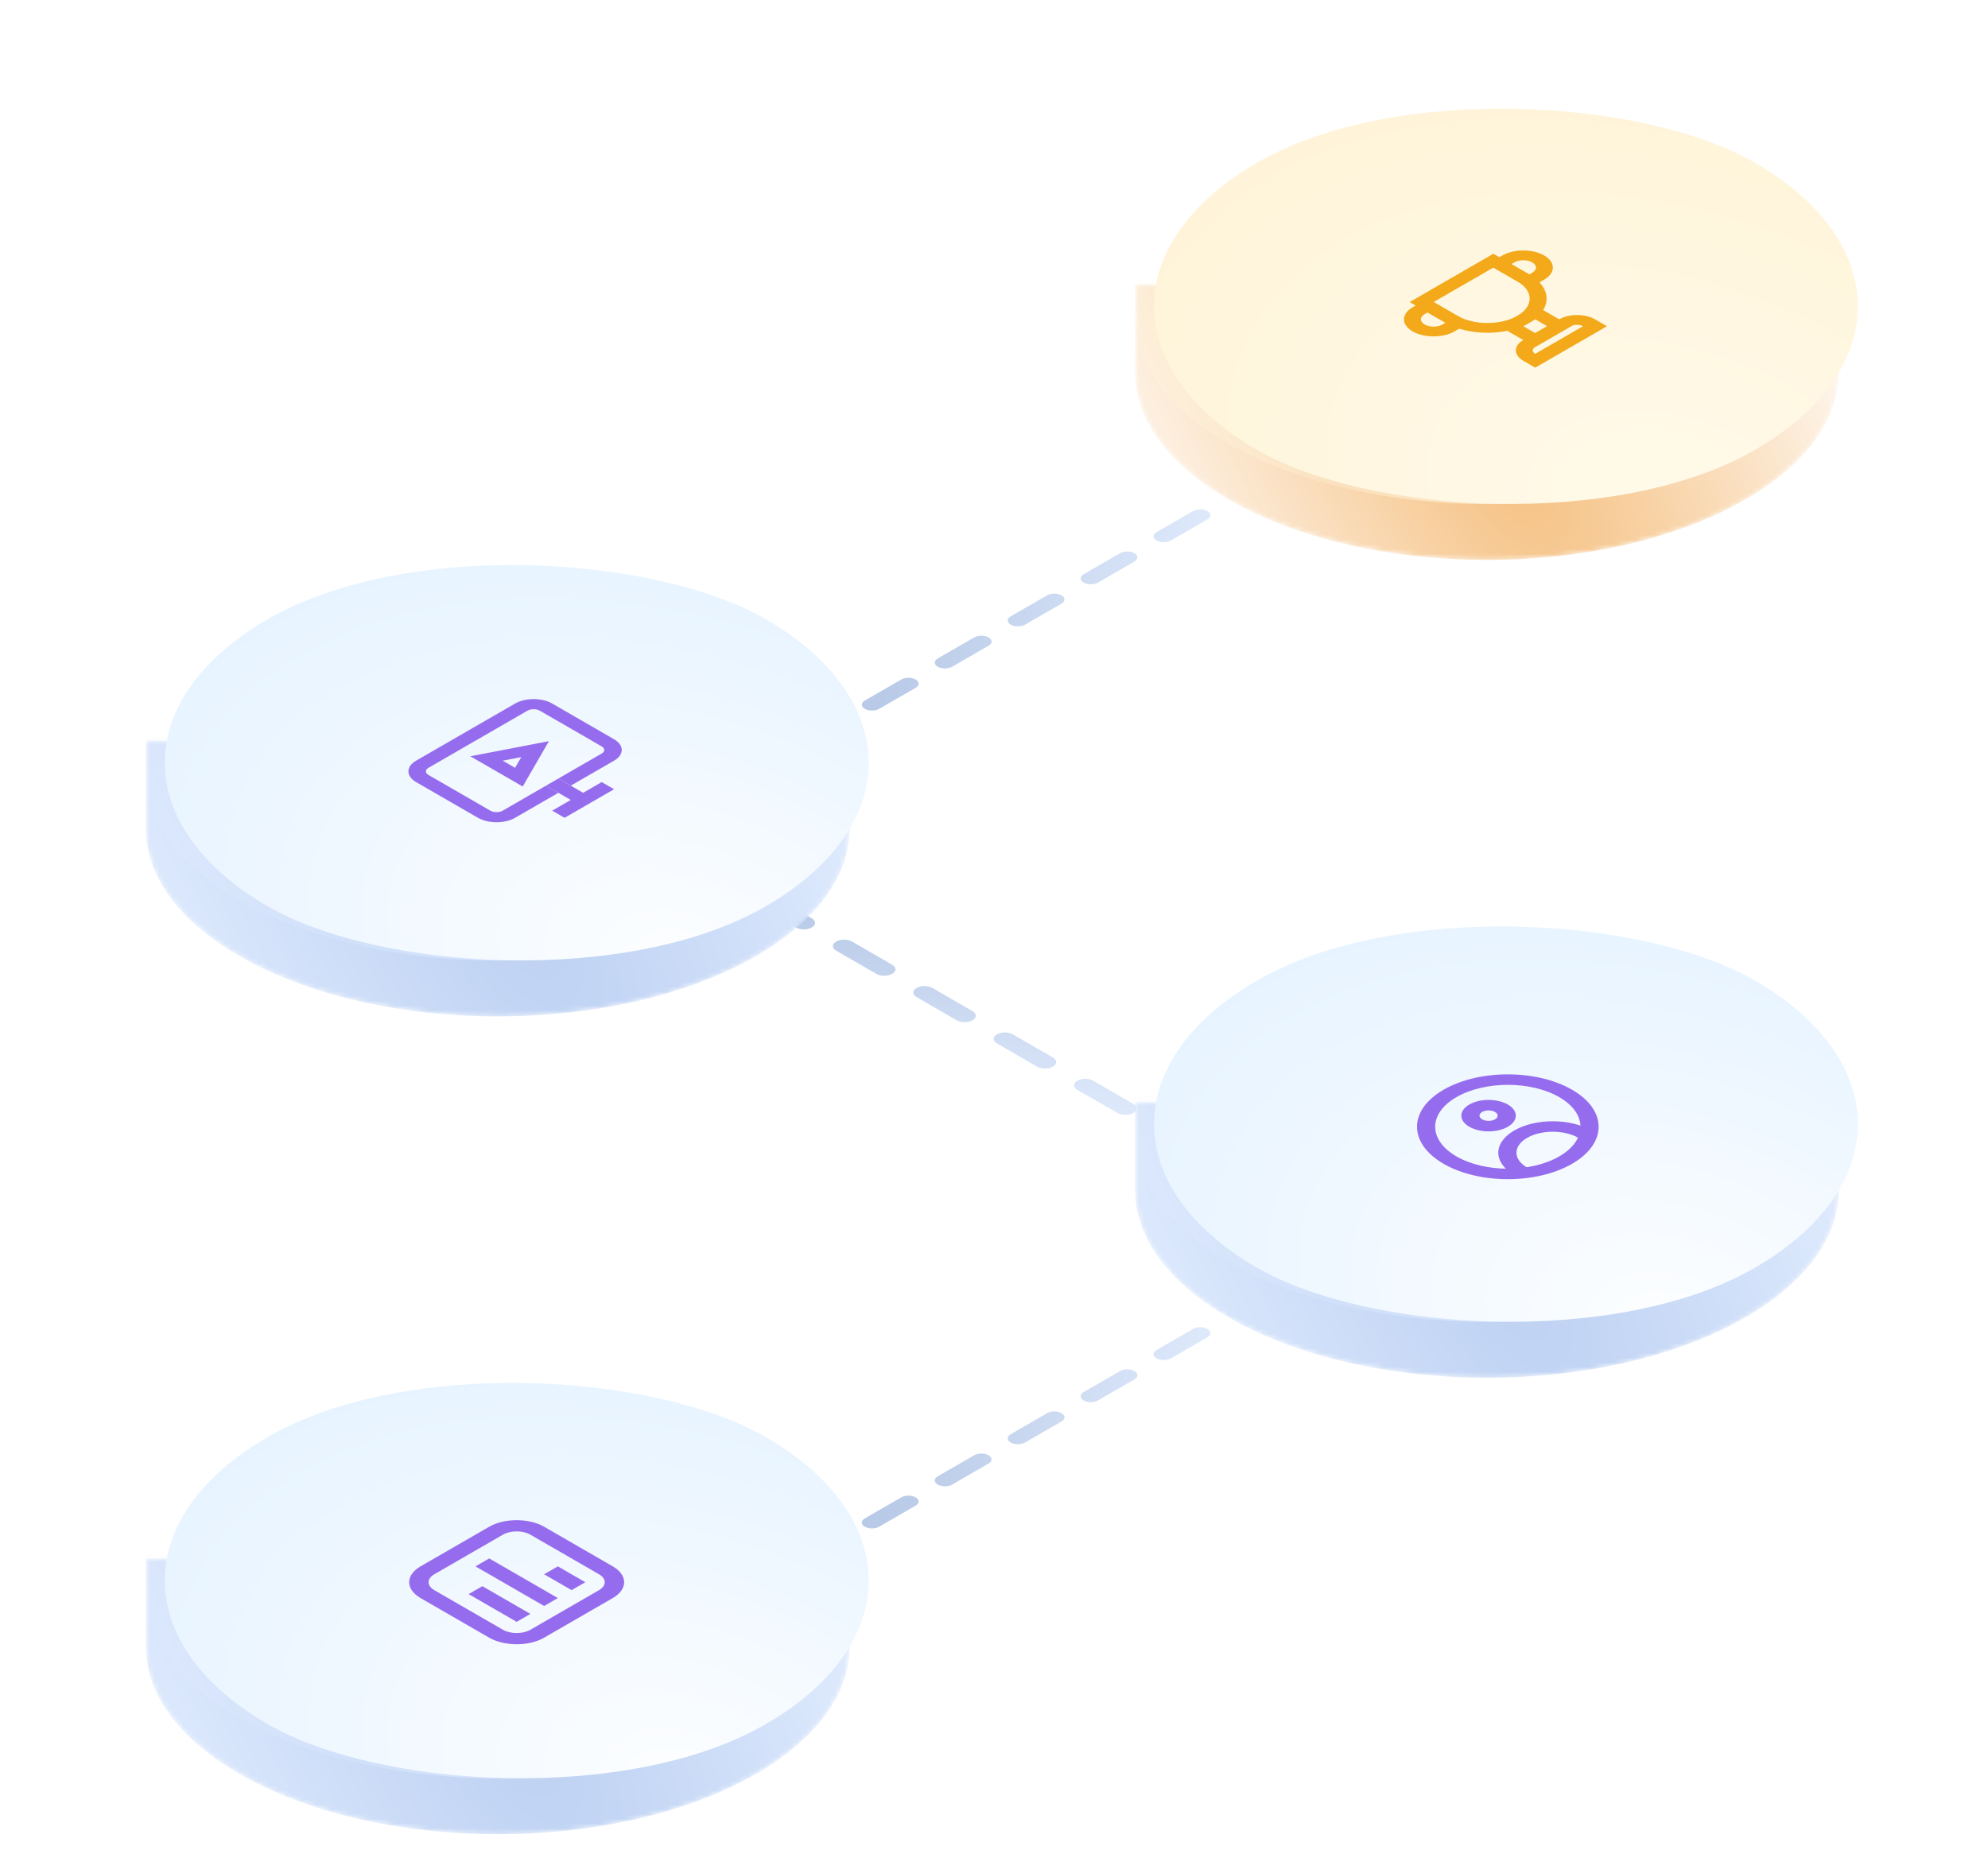 <svg width="418" height="389" viewBox="0 0 418 389" fill="none" xmlns="http://www.w3.org/2000/svg"><path fill-rule="evenodd" clip-rule="evenodd" d="M133.559 175.544l-4.225-2.439 3.328-1.921 4.225 2.439c.92.53.92 1.391 0 1.921-.919.531-2.409.531-3.328 0zm8.451 2.958c.919-.531 2.409-.531 3.328 0l8.451 4.878c.919.531.919 1.391 0 1.922-.919.53-2.409.53-3.328 0l-8.451-4.879c-.919-.531-.919-1.391 0-1.921zm16.901 9.757c.919-.531 2.41-.531 3.329 0l8.45 4.878c.92.531.92 1.391 0 1.922-.919.53-2.409.53-3.328 0l-8.451-4.879c-.919-.53-.919-1.391 0-1.921zm16.902 9.757c.919-.531 2.409-.531 3.328 0l8.451 4.879c.919.53.919 1.39 0 1.921-.919.531-2.409.531-3.328 0l-8.451-4.879c-.919-.53-.919-1.39 0-1.921zm16.901 9.757c.919-.53 2.41-.53 3.329 0l8.45 4.879c.919.53.919 1.391 0 1.921-.919.531-2.409.531-3.328 0l-8.451-4.878c-.919-.531-.919-1.391 0-1.922zm16.902 9.757c.919-.53 2.409-.53 3.328 0l8.451 4.879c.919.531.919 1.391 0 1.921-.919.531-2.409.531-3.328 0l-8.451-4.878c-.919-.531-.919-1.391 0-1.922zm16.901 9.758c.919-.531 2.409-.531 3.329 0l8.45 4.878c.919.531.919 1.391 0 1.922-.919.53-2.409.53-3.328 0l-8.451-4.879c-.919-.531-.919-1.391 0-1.921zm16.902 9.757c.919-.531 2.409-.531 3.328 0l8.451 4.878c.919.531.919 1.391 0 1.922-.919.53-2.409.53-3.329 0l-8.45-4.879c-.919-.53-.919-1.391 0-1.921zm16.901 9.757c.919-.531 2.409-.531 3.329 0l4.225 2.439-3.328 1.922-4.226-2.44c-.919-.53-.919-1.39 0-1.921z" fill="url(#a)"/><path fill-rule="evenodd" clip-rule="evenodd" d="M161.854 334.358l-3.834 2.214-3.02-1.744 3.834-2.213c.834-.482 2.186-.482 3.02 0 .834.481.834 1.262 0 1.743zm4.648-4.427c-.834-.481-.834-1.262 0-1.743l7.668-4.427c.834-.481 2.186-.481 3.02 0 .834.482.834 1.262 0 1.744l-7.668 4.426c-.834.482-2.186.482-3.02 0zm15.336-8.853c-.834-.482-.834-1.262 0-1.744l7.668-4.426c.834-.482 2.186-.482 3.02 0 .834.481.834 1.262 0 1.743l-7.668 4.427c-.834.481-2.186.481-3.02 0zm15.336-8.854c-.834-.481-.834-1.262 0-1.743l7.668-4.427c.834-.481 2.186-.481 3.02 0 .834.482.834 1.262 0 1.744l-7.668 4.426c-.834.482-2.186.482-3.02 0zm15.336-8.853c-.834-.482-.834-1.262 0-1.744l7.668-4.426c.834-.482 2.187-.482 3.02 0 .834.481.834 1.262 0 1.743l-7.668 4.427c-.834.481-2.186.481-3.02 0zm15.337-8.854c-.834-.481-.834-1.262 0-1.743l7.668-4.427c.834-.481 2.186-.481 3.02 0 .834.482.834 1.262 0 1.744l-7.668 4.426c-.834.482-2.187.482-3.02 0zm15.336-8.853c-.834-.482-.834-1.262 0-1.744l7.668-4.426c.834-.482 2.186-.482 3.02 0 .834.481.834 1.262 0 1.743l-7.668 4.427c-.834.481-2.186.481-3.02 0zm15.336-8.854c-.834-.481-.834-1.262 0-1.743l7.668-4.427c.834-.481 2.186-.481 3.02 0 .834.481.834 1.262 0 1.743l-7.668 4.427c-.834.482-2.186.482-3.02 0zm15.336-8.853c-.834-.482-.834-1.262 0-1.744l3.834-2.213 3.02 1.743-3.834 2.214c-.834.481-2.186.481-3.02 0z" fill="url(#b)"/><path fill-rule="evenodd" clip-rule="evenodd" d="M161.854 162.358l-3.834 2.214-3.02-1.744 3.834-2.213c.834-.482 2.186-.482 3.02 0 .834.481.834 1.262 0 1.743zm4.648-4.427c-.834-.481-.834-1.262 0-1.743l7.668-4.427c.834-.481 2.186-.481 3.02 0 .834.482.834 1.262 0 1.744l-7.668 4.426c-.834.482-2.186.482-3.02 0zm15.336-8.853c-.834-.482-.834-1.262 0-1.744l7.668-4.426c.834-.482 2.186-.482 3.02 0 .834.481.834 1.262 0 1.743l-7.668 4.427c-.834.481-2.186.481-3.02 0zm15.336-8.854c-.834-.481-.834-1.262 0-1.743l7.668-4.427c.834-.481 2.186-.481 3.02 0 .834.482.834 1.262 0 1.744l-7.668 4.426c-.834.482-2.186.482-3.02 0zm15.336-8.853c-.834-.482-.834-1.262 0-1.744l7.668-4.426c.834-.482 2.187-.482 3.02 0 .834.481.834 1.262 0 1.743l-7.668 4.427c-.834.481-2.186.481-3.02 0zm15.337-8.854c-.834-.481-.834-1.262 0-1.743l7.668-4.427c.834-.481 2.186-.481 3.02 0 .834.482.834 1.262 0 1.744l-7.668 4.426c-.834.482-2.187.482-3.02 0zm15.336-8.853c-.834-.482-.834-1.262 0-1.744l7.668-4.426c.834-.482 2.186-.482 3.02 0 .834.481.834 1.262 0 1.743l-7.668 4.427c-.834.481-2.186.481-3.02 0zm15.336-8.854c-.834-.481-.834-1.262 0-1.743l7.668-4.427c.834-.481 2.186-.481 3.02 0 .834.481.834 1.262 0 1.743l-7.668 4.427c-.834.482-2.186.482-3.02 0zm15.336-8.853c-.834-.482-.834-1.262 0-1.744L277.689 92l3.02 1.743-3.834 2.214c-.834.481-2.186.481-3.02 0z" fill="url(#c)"/><mask id="e" style="mask-type:alpha" maskUnits="userSpaceOnUse" x="30" y="327" width="149" height="59"><path d="M178.652 327.756h-148v18.5c0 .167.002.333.006.5.502 21.585 33.438 39 73.994 39 40.557 0 73.493-17.415 73.995-39 .003-.167.005-.333.005-.5v-18.5z" fill="url(#d)"/></mask><g mask="url(#e)"><path d="M178.652 327.756h-148v18.5c0 .167.002.333.006.5.502 21.585 33.438 39 73.994 39 40.557 0 73.493-17.415 73.995-39 .003-.167.005-.333.005-.5v-18.5z" fill="url(#f)"/><path d="M178.652 316h-148v18.5c0 .167.002.334.006.5.502 21.585 33.438 39 73.994 39 40.557 0 73.493-17.415 73.995-39 .003-.166.005-.333.005-.5V316z" fill="url(#g)"/></g><g filter="url(#h)"><rect width="120.839" height="120.839" rx="60.419" transform="matrix(.866 -.5 .866 .5 0 328.416)" fill="url(#i)"/><path fill-rule="evenodd" clip-rule="evenodd" d="M101.747 318.757l-14.434 8.332c-1.595.921-1.595 2.413 0 3.333l14.434 8.333c1.594.921 4.179.921 5.773 0l14.435-8.333c1.594-.92 1.594-2.412 0-3.333l-14.435-8.332c-1.594-.921-4.179-.921-5.773 0zm-17.321 6.666c-3.189 1.841-3.189 4.825 0 6.666l14.434 8.333c3.189 1.841 8.359 1.841 11.547 0l14.434-8.333c3.189-1.841 3.189-4.825 0-6.666l-14.434-8.333c-3.188-1.841-8.358-1.841-11.547 0l-14.434 8.333z" fill="#966CEE"/><path fill-rule="evenodd" clip-rule="evenodd" d="M104.634 337.089l-10.104-5.833 2.887-1.667 10.103 5.833-2.886 1.667zM110.407 333.756l-14.434-8.333 2.887-1.667 14.434 8.333-2.887 1.667zM116.181 330.422l-5.774-3.333 2.887-1.666 5.774 3.333-2.887 1.666z" fill="#966CEE"/></g><mask id="k" style="mask-type:alpha" maskUnits="userSpaceOnUse" x="30" y="155" width="149" height="59"><path d="M178.652 155.756h-148v18.5c0 .167.002.333.006.5.502 21.585 33.438 39 73.994 39 40.557 0 73.493-17.415 73.995-39 .003-.167.005-.333.005-.5v-18.5z" fill="url(#j)"/></mask><g mask="url(#k)"><path d="M178.652 155.756h-148v18.5c0 .167.002.333.006.5.502 21.585 33.438 39 73.994 39 40.557 0 73.493-17.415 73.995-39 .003-.167.005-.333.005-.5v-18.5z" fill="url(#l)"/><path d="M178.652 144h-148v18.5c0 .167.002.334.006.5.502 21.585 33.438 39 73.994 39 40.557 0 73.493-17.415 73.995-39 .003-.166.005-.333.005-.5V144z" fill="url(#m)"/></g><g filter="url(#n)"><rect width="120.839" height="120.839" rx="60.419" transform="matrix(.866 -.5 .866 .5 0 156.416)" fill="url(#o)"/><path fill-rule="evenodd" clip-rule="evenodd" d="M101.7 166.49c-.718.415-1.883.415-2.601 0l-13.008-7.509c-.718-.414-.718-1.087 0-1.501l20.812-12.015c.719-.415 1.883-.415 2.602 0l13.007 7.509c.718.415.718 1.087 0 1.502l-9.105 5.256 2.601 1.502 9.105-5.256c2.155-1.244 2.155-3.262 0-4.506l-13.007-7.509c-2.155-1.244-5.649-1.244-7.804 0L83.49 155.978c-2.155 1.244-2.155 3.261 0 4.505l13.007 7.509c2.156 1.244 5.65 1.244 7.805 0l9.105-5.256-2.602-1.502-9.105 5.256z" fill="#966CEE"/><path fill-rule="evenodd" clip-rule="evenodd" d="M116.008 164.238l-5.203-3.004 2.602-1.502 5.203 3.004 3.902-2.253 2.601 1.502-10.405 6.007-2.602-1.502 3.902-2.252zM94.89 155.05l16.529-3.181-5.51 9.542-11.02-6.361zm6.81.928l3.902-.751-1.3 2.253-2.602-1.502z" fill="#966CEE"/></g><mask id="q" style="mask-type:alpha" maskUnits="userSpaceOnUse" x="238" y="231" width="149" height="59"><path d="M386.652 231.756h-148v18.5c0 .167.002.333.006.5.502 21.585 33.438 39 73.994 39 40.557 0 73.493-17.415 73.995-39 .003-.167.005-.333.005-.5v-18.5z" fill="url(#p)"/></mask><g mask="url(#q)"><path d="M386.652 231.756h-148v18.5c0 .167.002.333.006.5.502 21.585 33.438 39 73.994 39 40.557 0 73.493-17.415 73.995-39 .003-.167.005-.333.005-.5v-18.5z" fill="url(#r)"/><path d="M386.652 220h-148v18.5c0 .167.002.334.006.5.502 21.585 33.438 39 73.994 39 40.557 0 73.493-17.415 73.995-39 .003-.166.005-.333.005-.5V220z" fill="url(#s)"/></g><g filter="url(#t)"><rect width="120.839" height="120.839" rx="60.419" transform="matrix(.866 -.5 .866 .5 208 232.416)" fill="url(#u)"/><path fill-rule="evenodd" clip-rule="evenodd" d="M310.339 231.412c.746-.43.746-1.128 0-1.559-.745-.43-1.954-.43-2.7 0-.745.431-.745 1.129 0 1.559.746.43 1.955.43 2.7 0zm2.7 1.559c2.237-1.292 2.237-3.385 0-4.676-2.237-1.292-5.863-1.292-8.1 0-2.237 1.291-2.237 3.384 0 4.676 2.237 1.291 5.863 1.291 8.1 0zM317.089 235.309c-2.982 1.721-2.982 4.513 0 6.235l-2.7 1.558c-4.473-2.582-4.473-6.769 0-9.352 4.474-2.583 11.727-2.583 16.2 0l-2.7 1.559c-2.982-1.722-7.817-1.722-10.8 0z" fill="#966CEE"/><path fill-rule="evenodd" clip-rule="evenodd" d="M323.839 239.206c5.965-3.444 5.965-9.027 0-12.47-5.964-3.444-15.635-3.444-21.6 0-5.965 3.443-5.965 9.026 0 12.47 5.965 3.443 15.636 3.443 21.6 0zm2.7 1.558c7.456-4.304 7.456-11.283 0-15.587s-19.544-4.304-27 0c-7.456 4.304-7.456 11.283 0 15.587 7.456 4.305 19.544 4.305 27 0z" fill="#966CEE"/></g><mask id="w" style="mask-type:alpha" maskUnits="userSpaceOnUse" x="238" y="59" width="149" height="59"><path d="M386.652 59.756h-148v18.5c0 .167.002.333.006.5.502 21.585 33.438 39 73.994 39 40.557 0 73.493-17.415 73.995-39 .003-.167.005-.333.005-.5v-18.5z" fill="url(#v)"/></mask><g mask="url(#w)"><path d="M386.652 59.756h-148v18.5c0 .167.002.333.006.5.502 21.585 33.438 39 73.994 39 40.557 0 73.493-17.415 73.995-39 .003-.167.005-.333.005-.5v-18.5z" fill="url(#x)"/><path d="M386.652 48h-148v18.5c0 .167.002.334.006.5.502 21.585 33.438 39 73.994 39 40.557 0 73.493-17.415 73.995-39 .003-.166.005-.333.005-.5V48z" fill="url(#y)"/></g><g filter="url(#z)"><rect width="120.839" height="120.839" rx="60.419" transform="matrix(.866 -.5 .866 .5 208 60.416)" fill="url(#A)"/><path fill-rule="evenodd" clip-rule="evenodd" d="M309.999 52.269l-12.572 7.258 5.029 2.903c3.471 2.004 9.1 2.004 12.572 0 3.471-2.005 3.471-5.254 0-7.258l-5.029-2.903zm-17.601 7.258l7.543 4.354c4.861 2.806 12.741 2.806 17.601 0 4.86-2.806 4.86-7.355 0-10.16l-7.543-4.355-17.601 10.16z" fill="#F3A919"/><path fill-rule="evenodd" clip-rule="evenodd" d="M313.77 51.543l3.772 2.177.629-.363c1.041-.6 1.041-1.576 0-2.177-1.042-.601-2.73-.601-3.772 0l-.629.363zm3.772 5.08l3.143-1.814c2.43-1.403 2.43-3.678 0-5.08-2.43-1.404-6.37-1.404-8.8 0l-3.143 1.814 8.8 5.08zM296.17 61.704l3.771 2.177-.628.363c-1.042.601-2.731.601-3.772 0-1.042-.601-1.042-1.576 0-2.177l.629-.363zm8.8 2.177l-3.143 1.815c-2.43 1.403-6.37 1.403-8.8 0-2.431-1.403-2.431-3.678 0-5.08l3.143-1.815 8.8 5.08zM326.343 64.607l-7.544 4.355c-.694.4-.694 1.05 0 1.451l10.058-5.806c-.694-.4-1.82-.4-2.514 0zm-10.058 2.903c-2.083 1.203-2.083 3.152 0 4.355l2.514 1.452 15.087-8.71-2.515-1.451c-2.083-1.203-5.46-1.203-7.543 0l-7.543 4.354z" fill="#F3A919"/><path fill-rule="evenodd" clip-rule="evenodd" d="M318.799 63.156l-2.514 1.451 2.514 1.452 2.515-1.452-2.515-1.451zm-7.543 1.451l7.543 4.355 7.544-4.355-7.544-4.355-7.543 4.355z" fill="#F3A919"/></g><defs><filter id="h" x="0" y="268" width="213.304" height="124.831" filterUnits="userSpaceOnUse" color-interpolation-filters="sRGB"><feFlood flood-opacity="0" result="BackgroundImageFix"/><feBlend in="SourceGraphic" in2="BackgroundImageFix" result="shape"/><feColorMatrix in="SourceAlpha" values="0 0 0 0 0 0 0 0 0 0 0 0 0 0 0 0 0 0 127 0" result="hardAlpha"/><feOffset dx="4" dy="4"/><feGaussianBlur stdDeviation="4"/><feComposite in2="hardAlpha" operator="arithmetic" k2="-1" k3="1"/><feColorMatrix values="0 0 0 0 0.918 0 0 0 0 0.952 0 0 0 0 0.983 0 0 0 1 0"/><feBlend in2="shape" result="effect1_innerShadow"/></filter><filter id="n" x="0" y="96" width="213.304" height="124.831" filterUnits="userSpaceOnUse" color-interpolation-filters="sRGB"><feFlood flood-opacity="0" result="BackgroundImageFix"/><feBlend in="SourceGraphic" in2="BackgroundImageFix" result="shape"/><feColorMatrix in="SourceAlpha" values="0 0 0 0 0 0 0 0 0 0 0 0 0 0 0 0 0 0 127 0" result="hardAlpha"/><feOffset dx="4" dy="4"/><feGaussianBlur stdDeviation="4"/><feComposite in2="hardAlpha" operator="arithmetic" k2="-1" k3="1"/><feColorMatrix values="0 0 0 0 0.918 0 0 0 0 0.952 0 0 0 0 0.983 0 0 0 1 0"/><feBlend in2="shape" result="effect1_innerShadow"/></filter><filter id="t" x="208" y="172" width="213.304" height="124.831" filterUnits="userSpaceOnUse" color-interpolation-filters="sRGB"><feFlood flood-opacity="0" result="BackgroundImageFix"/><feBlend in="SourceGraphic" in2="BackgroundImageFix" result="shape"/><feColorMatrix in="SourceAlpha" values="0 0 0 0 0 0 0 0 0 0 0 0 0 0 0 0 0 0 127 0" result="hardAlpha"/><feOffset dx="4" dy="4"/><feGaussianBlur stdDeviation="4"/><feComposite in2="hardAlpha" operator="arithmetic" k2="-1" k3="1"/><feColorMatrix values="0 0 0 0 0.918 0 0 0 0 0.952 0 0 0 0 0.983 0 0 0 1 0"/><feBlend in2="shape" result="effect1_innerShadow"/></filter><filter id="z" x="208" y="0" width="213.304" height="124.831" filterUnits="userSpaceOnUse" color-interpolation-filters="sRGB"><feFlood flood-opacity="0" result="BackgroundImageFix"/><feBlend in="SourceGraphic" in2="BackgroundImageFix" result="shape"/><feColorMatrix in="SourceAlpha" values="0 0 0 0 0 0 0 0 0 0 0 0 0 0 0 0 0 0 127 0" result="hardAlpha"/><feOffset dx="4" dy="4"/><feGaussianBlur stdDeviation="4"/><feComposite in2="hardAlpha" operator="arithmetic" k2="-1" k3="1"/><feColorMatrix values="0 0 0 0 1 0 0 0 0 0.935 0 0 0 0 0.858 0 0 0 1 0"/><feBlend in2="shape" result="effect1_innerShadow"/></filter><linearGradient id="a" x1="180.059" y1="191.225" x2="178.317" y2="240.889" gradientUnits="userSpaceOnUse"><stop stop-color="#B8CAE7"/><stop offset="1" stop-color="#E6EFFF"/></linearGradient><linearGradient id="b" x1="186.5" y1="310" x2="263.801" y2="318.137" gradientUnits="userSpaceOnUse"><stop stop-color="#B8CAE7"/><stop offset="1" stop-color="#E6EFFF"/></linearGradient><linearGradient id="c" x1="186.5" y1="138" x2="263.801" y2="146.137" gradientUnits="userSpaceOnUse"><stop stop-color="#B8CAE7"/><stop offset="1" stop-color="#E6EFFF"/></linearGradient><radialGradient id="d" cx="0" cy="0" r="1" gradientUnits="userSpaceOnUse" gradientTransform="rotate(-29.376 732.84 -21.246) scale(79.006 201.603)"><stop stop-color="#BCD0F2"/><stop offset="1" stop-color="#E3EEFF"/></radialGradient><radialGradient id="f" cx="0" cy="0" r="1" gradientUnits="userSpaceOnUse" gradientTransform="rotate(-29.376 732.84 -21.246) scale(79.006 201.603)"><stop stop-color="#BCD0F2"/><stop offset="1" stop-color="#E3EEFF"/></radialGradient><radialGradient id="g" cx="0" cy="0" r="1" gradientUnits="userSpaceOnUse" gradientTransform="matrix(68.348 -28 71.448 174.404 104.652 345)"><stop stop-color="#DFEBFF"/><stop offset=".522" stop-color="#DFEBFF" stop-opacity=".27"/></radialGradient><radialGradient id="i" cx="0" cy="0" r="1" gradientUnits="userSpaceOnUse" gradientTransform="rotate(-70.283 108.01 37.448) scale(137.644 93.923)"><stop stop-color="#FDFEFF"/><stop offset="1" stop-color="#E6F3FF"/></radialGradient><radialGradient id="j" cx="0" cy="0" r="1" gradientUnits="userSpaceOnUse" gradientTransform="rotate(-29.376 404.75 -107.246) scale(79.006 201.603)"><stop stop-color="#BCD0F2"/><stop offset="1" stop-color="#E3EEFF"/></radialGradient><radialGradient id="l" cx="0" cy="0" r="1" gradientUnits="userSpaceOnUse" gradientTransform="rotate(-29.376 404.75 -107.246) scale(79.006 201.603)"><stop stop-color="#BCD0F2"/><stop offset="1" stop-color="#E3EEFF"/></radialGradient><radialGradient id="m" cx="0" cy="0" r="1" gradientUnits="userSpaceOnUse" gradientTransform="matrix(68.348 -28 71.448 174.404 104.652 173)"><stop stop-color="#DFEBFF"/><stop offset=".522" stop-color="#DFEBFF" stop-opacity=".27"/></radialGradient><radialGradient id="o" cx="0" cy="0" r="1" gradientUnits="userSpaceOnUse" gradientTransform="rotate(-70.283 108.01 37.448) scale(137.644 93.923)"><stop stop-color="#FDFEFF"/><stop offset="1" stop-color="#E6F3FF"/></radialGradient><radialGradient id="p" cx="0" cy="0" r="1" gradientUnits="userSpaceOnUse" gradientTransform="rotate(-29.376 653.72 -466.008) scale(79.006 201.603)"><stop stop-color="#BCD0F2"/><stop offset="1" stop-color="#E3EEFF"/></radialGradient><radialGradient id="r" cx="0" cy="0" r="1" gradientUnits="userSpaceOnUse" gradientTransform="rotate(-29.376 653.72 -466.008) scale(79.006 201.603)"><stop stop-color="#BCD0F2"/><stop offset="1" stop-color="#E3EEFF"/></radialGradient><radialGradient id="s" cx="0" cy="0" r="1" gradientUnits="userSpaceOnUse" gradientTransform="matrix(68.348 -28 71.448 174.404 312.652 249)"><stop stop-color="#DFEBFF"/><stop offset=".522" stop-color="#DFEBFF" stop-opacity=".27"/></radialGradient><radialGradient id="u" cx="0" cy="0" r="1" gradientUnits="userSpaceOnUse" gradientTransform="rotate(-70.283 108.01 37.448) scale(137.644 93.923)"><stop stop-color="#FDFEFF"/><stop offset="1" stop-color="#E6F3FF"/></radialGradient><radialGradient id="v" cx="0" cy="0" r="1" gradientUnits="userSpaceOnUse" gradientTransform="rotate(-29.376 325.629 -552.008) scale(79.006 201.603)"><stop stop-color="#BCD0F2"/><stop offset="1" stop-color="#E3EEFF"/></radialGradient><radialGradient id="x" cx="0" cy="0" r="1" gradientUnits="userSpaceOnUse" gradientTransform="rotate(-29.376 325.629 -552.008) scale(79.006 201.603)"><stop stop-color="#F5BF7F"/><stop offset="1" stop-color="#FFFCF9"/></radialGradient><radialGradient id="y" cx="0" cy="0" r="1" gradientUnits="userSpaceOnUse" gradientTransform="matrix(68.348 -28 71.448 174.404 312.652 77)"><stop stop-color="#FFF2DF"/><stop offset=".522" stop-color="#FFF8DF" stop-opacity=".27"/></radialGradient><radialGradient id="A" cx="0" cy="0" r="1" gradientUnits="userSpaceOnUse" gradientTransform="rotate(-70.283 108.01 37.448) scale(137.644 93.923)"><stop stop-color="#FFFAEA"/><stop offset="1" stop-color="#FFF4D9"/></radialGradient></defs></svg>